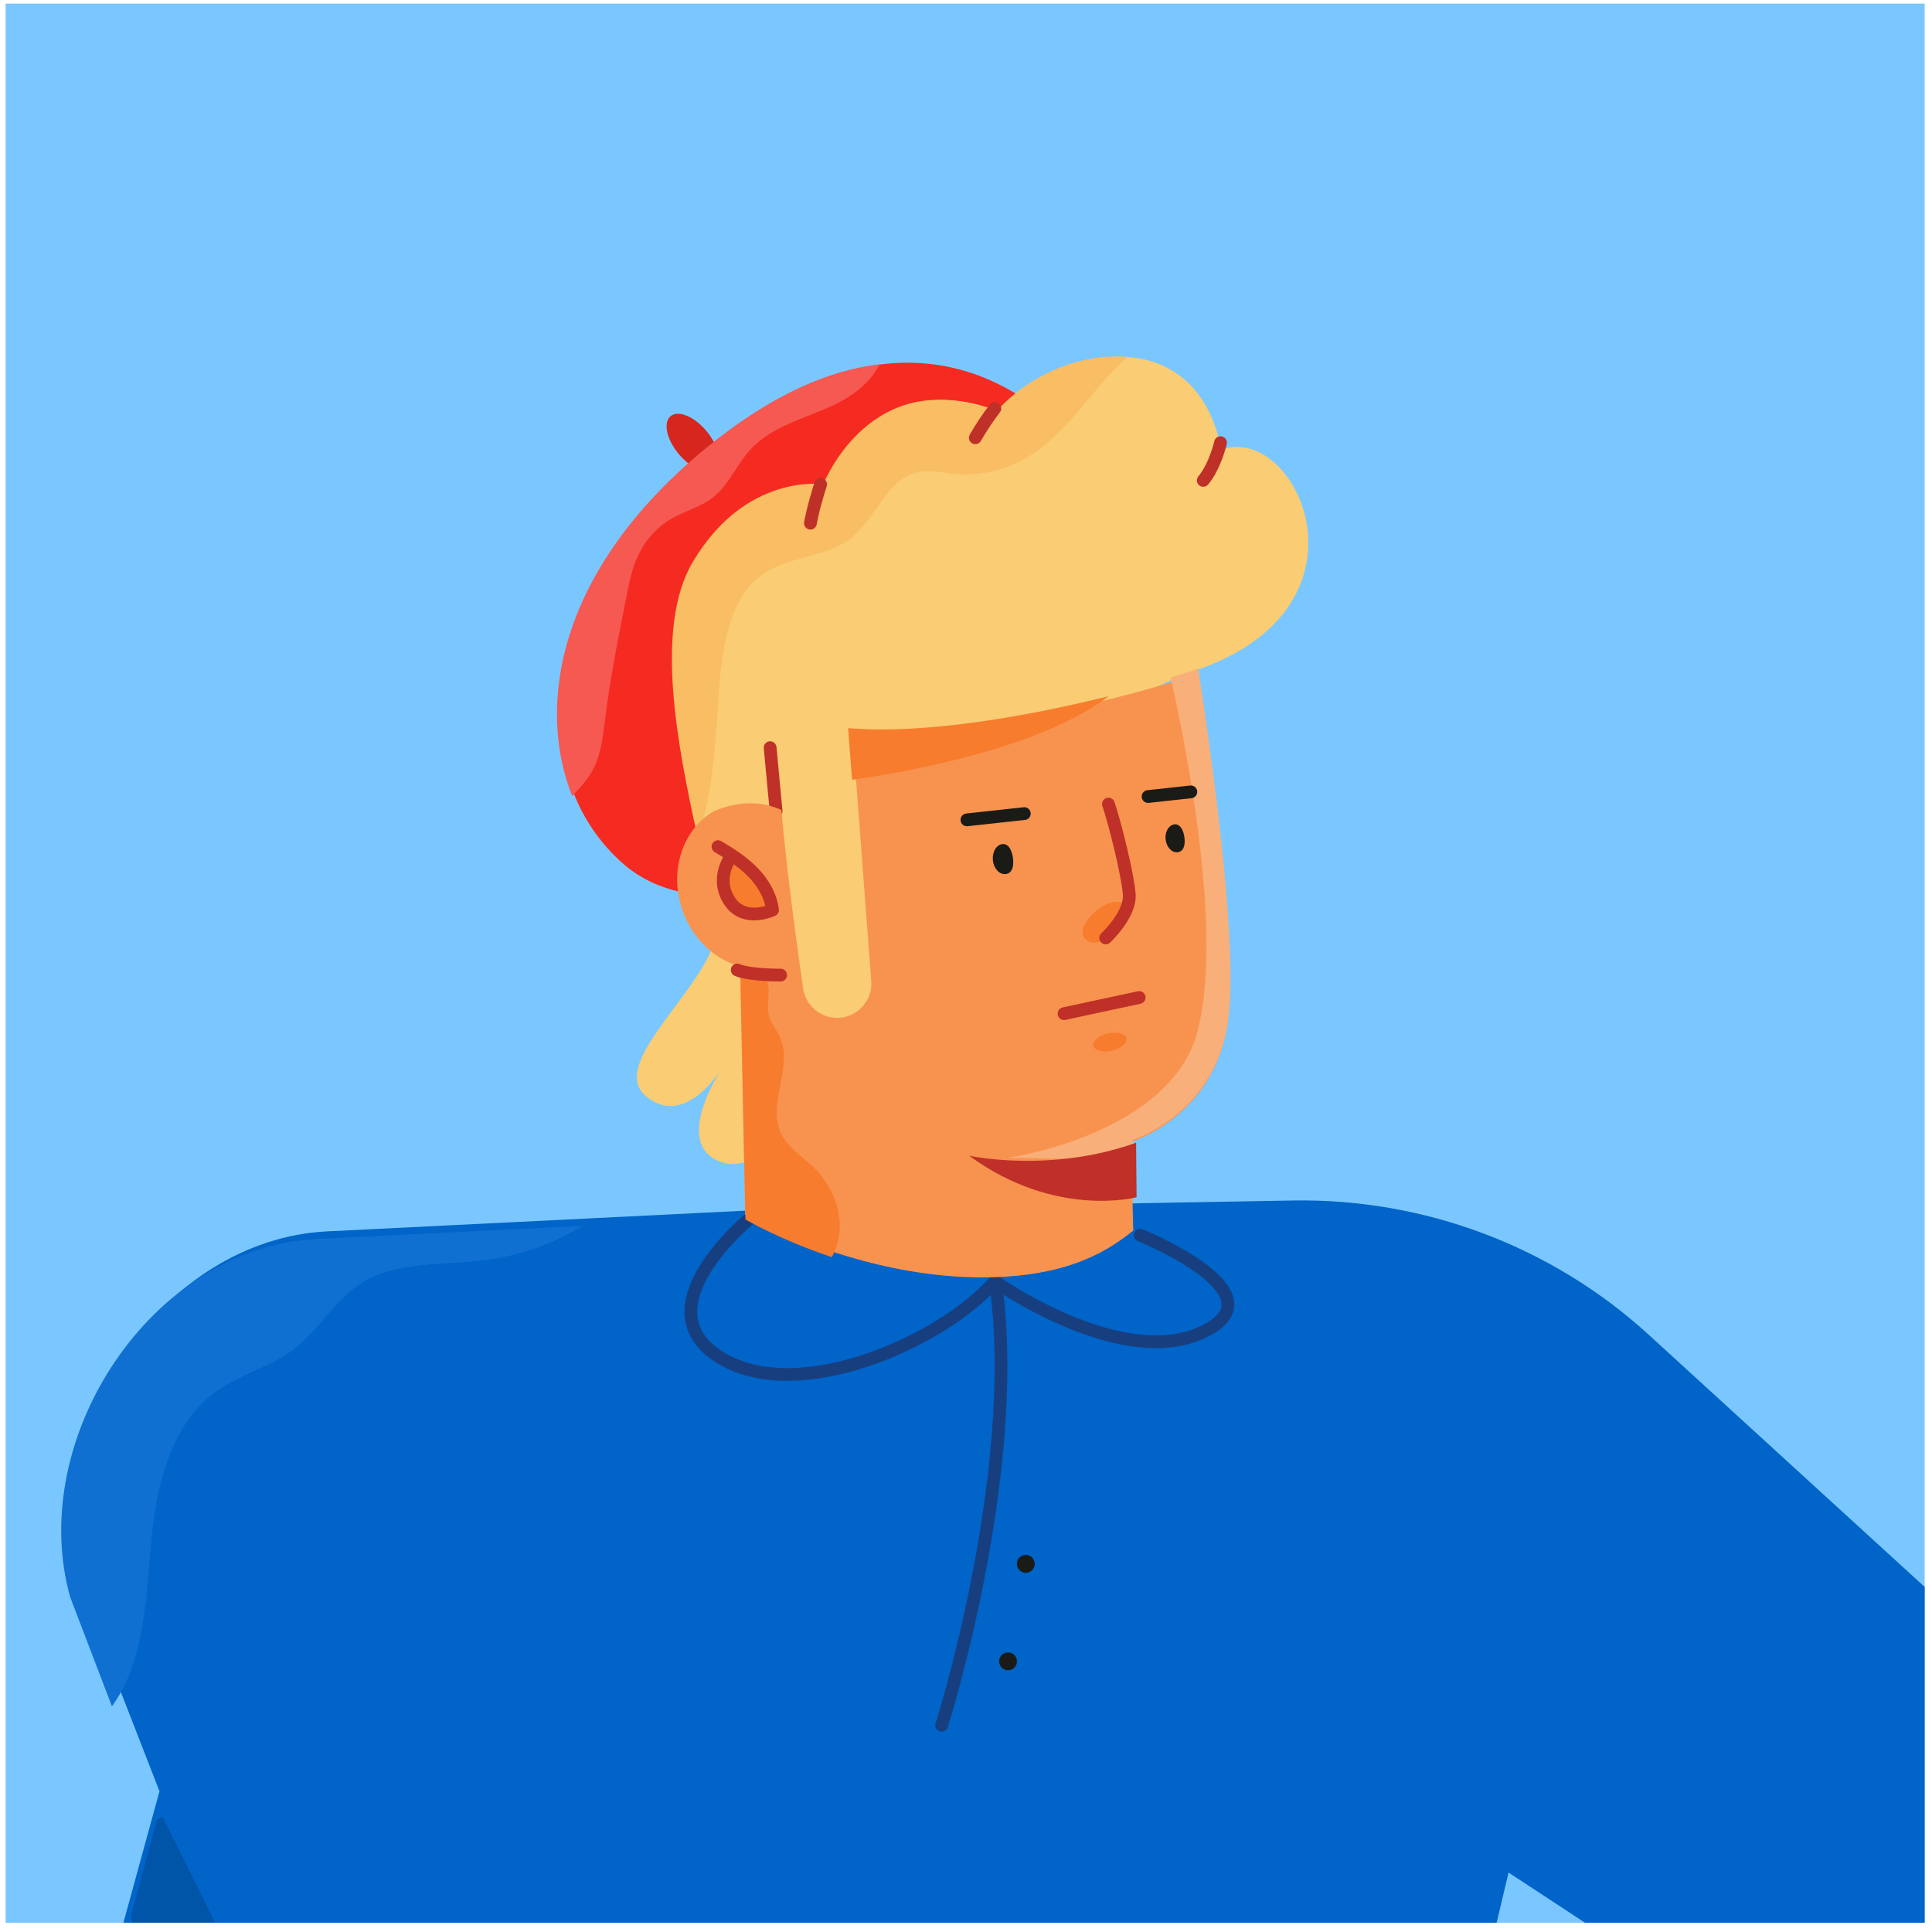 <svg width="200" height="200" viewBox="0 0 200 200" fill="none" xmlns="http://www.w3.org/2000/svg">
<g clip-path="url(#clip0_3_17133)">
<rect width="198.663" height="198.663" transform="translate(0.579 0.376)" fill="#7AC7FF"/>
<path d="M73.965 48.544C74.765 47.897 74.399 46.147 73.146 44.637C71.894 43.126 70.23 42.426 69.429 43.073C68.629 43.721 68.995 45.47 70.247 46.98C71.5 48.491 73.164 49.191 73.965 48.544Z" fill="#D6261D"/>
<path d="M118.09 55.673L82.559 91.233C82.559 91.233 71.709 95.562 64.586 89.482C62.289 87.485 60.508 84.963 59.396 82.131C55.604 72.711 57.941 58.724 73.411 46.254C80.212 40.772 86.234 38.274 91.476 37.687C109.258 35.694 118.09 55.673 118.09 55.673Z" fill="#F52A21"/>
<path d="M91.086 37.705C88.127 43.05 81.861 42.445 77.951 46.265C76.355 47.826 75.558 50.129 73.801 51.501C72.57 52.463 71.011 52.856 69.644 53.619C68.129 54.476 66.905 55.775 66.13 57.347C65.463 58.701 65.164 60.203 64.868 61.684C64.025 65.915 63.179 70.148 62.642 74.429C62.415 76.247 62.225 78.128 61.356 79.734C60.813 80.737 60.032 81.581 59.234 82.411C55.474 72.94 57.798 58.874 73.154 46.328C79.905 40.812 85.883 38.298 91.086 37.705Z" fill="#F65852"/>
<path d="M267.754 134.642L227.512 210.503C221.164 222.468 205.714 226.365 194.302 218.877L156.166 193.846L141.006 257.584L79.001 249.461L75.042 251.18C70.534 252.74 65.673 253.034 61.002 252.027C56.331 251.02 52.034 248.752 48.589 245.477L1.725 239.338L16.509 185.43L12.631 175.463L8.265 164.238C3.648 147.958 16.767 128.318 33.859 127.472L61.635 126.097L78.41 125.266L133.8 124.276C147.438 124.035 160.648 129.012 170.665 138.165L202.273 167.049L222.53 114.043C223.111 115.076 224.336 116.087 226.405 116.915C227.902 117.508 229.348 118.221 230.727 119.047C238.096 123.497 239.168 129.134 243.43 131.229C250.615 134.76 254.486 132.058 258.677 133.522C259.047 133.651 259.406 133.807 259.753 133.989C263.833 136.124 266.19 136.934 267.754 134.642Z" fill="#0064C8"/>
<path d="M23.203 244.749C23.615 242.763 24.165 240.792 23.964 238.787C23.456 233.696 18.37 230.116 17.388 225.088C16.714 221.644 18.087 218.138 18.105 214.625C18.122 210.616 16.38 206.842 15.005 203.077C14.427 201.532 13.942 199.953 13.554 198.348L16.248 188.358C16.427 188.245 16.621 188.14 16.813 188.039L43.61 242.026C44.844 244.273 46.404 246.322 48.238 248.104L23.203 244.749Z" fill="#0055A8"/>
<path d="M60.309 126.899C57.264 128.762 53.864 129.966 50.327 130.435C45.848 131.022 40.933 130.481 37.17 132.993C34.547 134.749 32.97 137.727 30.462 139.647C28.036 141.503 24.911 142.233 22.424 144.007C18.144 147.057 16.481 152.616 15.849 157.844C15.217 163.072 15.311 168.495 13.369 173.384C12.909 174.538 12.31 175.632 11.587 176.642L7.259 165.321C2.685 148.903 15.732 129.108 32.71 128.264L60.309 126.899Z" fill="#0F70D1"/>
<path d="M77.417 126.314C77.417 126.314 66.407 135.417 74.478 140.491C82.548 145.565 97.497 138.906 102.979 132.654C102.979 132.654 116.841 142.458 125.27 137.499C132.02 133.525 118.034 127.867 118.034 127.867" stroke="#173F80" stroke-width="1.321" stroke-linecap="round" stroke-linejoin="round"/>
<path d="M97.48 178.602C97.48 178.602 105.732 152.743 103.105 133.027" stroke="#173F80" stroke-width="1.321" stroke-linecap="round" stroke-linejoin="round"/>
<path d="M106.069 162.804C106.576 162.871 107.04 162.516 107.107 162.01C107.174 161.504 106.818 161.039 106.311 160.972C105.805 160.904 105.34 161.26 105.273 161.766C105.206 162.272 105.562 162.737 106.069 162.804Z" fill="#1A1B16"/>
<path d="M104.232 172.897C104.739 172.965 105.203 172.609 105.27 172.103C105.337 171.597 104.981 171.132 104.474 171.065C103.968 170.998 103.503 171.353 103.436 171.859C103.369 172.365 103.726 172.83 104.232 172.897Z" fill="#1A1B16"/>
<path d="M81.691 116.795C81.691 116.795 77.525 122.341 73.754 119.852C69.984 117.364 75.027 110.121 75.027 110.121C75.027 110.121 71.152 117.026 66.875 113.479C62.599 109.932 74.174 101.611 74.273 95.837C74.373 90.062 66.278 68.203 72.145 58.237C77.636 48.908 85.654 50.153 85.654 50.153C85.654 50.153 90.593 37.449 103.511 42.655C109.682 35.564 123.919 33.19 126.43 46.568C134.184 43.651 143.29 62.878 123.6 69.459C103.91 76.04 81.691 116.795 81.691 116.795Z" fill="#FACC73"/>
<path d="M116.69 36.969C115.682 37.885 114.736 38.867 113.859 39.91C111.478 42.687 109.237 45.737 106.048 47.518C103.801 48.766 101.229 49.298 98.673 49.044C97.446 48.921 96.2 48.617 94.994 48.881C91.803 49.583 90.702 53.611 88.148 55.656C85.541 57.742 81.695 57.537 78.955 59.447C75.729 61.702 74.996 66.109 74.537 70.035C74.31 71.984 74.062 82.773 72.162 86.44C70.206 77.452 67.665 65.041 71.696 58.213C77.198 48.892 85.226 50.133 85.226 50.133C85.226 50.133 90.175 37.439 103.108 42.636C106.36 38.913 111.853 36.481 116.69 36.969Z" fill="#F9BD64"/>
<path d="M83.896 54.158C83.896 54.158 84.111 52.769 84.947 50.139" stroke="#BF3028" stroke-width="1.321" stroke-linecap="round" stroke-linejoin="round"/>
<path d="M102.987 42.281C102.245 43.245 101.57 44.261 100.965 45.319" stroke="#BF3028" stroke-width="1.321" stroke-linecap="round" stroke-linejoin="round"/>
<path d="M126.349 45.825C126.349 45.825 125.8 48.241 124.56 49.733" stroke="#BF3028" stroke-width="1.321" stroke-linecap="round" stroke-linejoin="round"/>
<path d="M80.341 83.967L79.723 77.399" stroke="#BF3028" stroke-width="1.321" stroke-linecap="round" stroke-linejoin="round"/>
<path d="M117.072 118.221L117.128 120.296L117.315 127.392C114.992 129.221 111.06 132.07 102.41 132.228C88.887 132.477 77.134 125.714 77.134 125.714L76.61 100.038C73.989 99.322 71.666 97.198 70.637 94.213C69.251 90.217 70.626 86.007 73.725 84.076L73.74 84.068C73.987 83.936 77.421 82.233 80.885 83.853C81.478 90.449 82.521 98.054 83.139 102.319C83.263 103.168 83.689 103.944 84.339 104.504C84.989 105.063 85.818 105.37 86.674 105.366C87.529 105.362 88.355 105.048 88.997 104.483C89.639 103.917 90.056 103.138 90.169 102.288C90.201 102.04 90.208 101.79 90.189 101.541C90.189 101.541 88.773 82.871 88.241 75.665C98.262 76.527 112.042 73.255 119.213 71.227C121.871 70.475 123.621 69.891 123.939 69.749C124.061 70.533 124.196 71.407 124.339 72.353C124.335 72.386 128.025 98.719 127.103 105.734C125.798 115.603 117.072 118.221 117.072 118.221Z" fill="#F8934F"/>
<path d="M114.776 72.07C107.698 77.501 93.68 79.951 88.21 80.728C88.049 78.652 87.906 76.79 87.796 75.377C96.171 76.067 107.137 73.959 114.776 72.07Z" fill="#F77C2D"/>
<path d="M117.282 117.997L117.338 120.087L104.302 119.848C104.891 119.808 121.235 117.264 123.971 106.748C126.748 96.081 122.469 75.937 121.195 70.117C123.819 69.357 123.719 69.312 124.032 69.175C124.153 69.964 124.286 70.845 124.428 71.798C124.424 71.831 124.438 71.864 124.442 71.894C125.867 81.46 128.079 98.341 127.172 105.407C125.895 115.351 117.282 117.997 117.282 117.997Z" fill="#F9AF79"/>
<path d="M86.109 130.142C80.697 128.325 77.169 126.24 77.169 126.24L76.65 100.418C76.549 100.389 76.45 100.361 76.35 100.327C77.507 100.298 78.948 100.632 79.366 101.472C79.908 102.561 79.121 104.294 79.773 105.626C80.077 106.248 80.503 106.803 80.774 107.44C82.075 110.498 79.448 114.234 80.821 117.26C81.505 118.768 83.013 119.671 84.197 120.815C85.888 122.446 86.998 124.766 86.926 127.132C86.887 128.187 86.608 129.217 86.109 130.142V130.142Z" fill="#F77C2D"/>
<path d="M79.975 94.199C79.975 94.199 77.004 95.623 75.486 93.204C73.968 90.785 75.774 88.535 75.774 88.535C76.554 89.043 77.28 89.629 77.939 90.287C78.989 91.359 79.796 92.716 79.975 94.199Z" fill="#F77C2D"/>
<path d="M75.766 88.54C75.766 88.54 73.955 90.786 75.479 93.206C77.002 95.625 79.971 94.202 79.971 94.202C79.792 92.718 78.981 91.362 77.936 90.29C76.891 89.219 75.615 88.403 74.324 87.644" stroke="#BF3028" stroke-width="1.321" stroke-linecap="round" stroke-linejoin="round"/>
<path d="M100.328 119.639C100.328 119.639 108.715 121.483 117.607 118.293L117.659 123.938C117.659 123.938 109.252 126.181 100.328 119.639Z" fill="#BF3028"/>
<path d="M76.316 100.413C76.316 100.413 77.317 100.932 80.81 100.942" stroke="#BF3028" stroke-width="1.321" stroke-linecap="round" stroke-linejoin="round"/>
<path d="M104.873 88.903C104.967 89.759 104.744 90.412 104.107 90.484C103.47 90.555 102.871 89.918 102.783 89.064C102.695 88.211 103.126 87.46 103.764 87.38C104.402 87.301 104.777 88.048 104.873 88.903Z" fill="#1A1B16"/>
<path d="M116.16 93.487C117.742 94.356 114.289 98.609 112.524 97.363C110.76 96.117 114.6 92.633 116.16 93.487Z" fill="#F77C2D"/>
<path d="M122.62 86.748C122.709 87.547 122.499 88.159 121.903 88.226C121.308 88.293 120.754 87.697 120.664 86.905C120.575 86.112 120.986 85.403 121.58 85.336C122.173 85.269 122.529 85.954 122.62 86.748Z" fill="#1A1B16"/>
<path d="M114.746 83.233C115.35 84.978 116.735 90.448 116.902 92.577C117.023 94.179 115.503 96.1 114.461 97.099" stroke="#BF3028" stroke-width="1.321" stroke-linecap="round" stroke-linejoin="round"/>
<path d="M100.096 84.871L106.036 84.224" stroke="#1A1B16" stroke-width="1.321" stroke-linecap="round" stroke-linejoin="round"/>
<path d="M118.847 82.457L123.278 81.974" stroke="#1A1B16" stroke-width="1.321" stroke-linecap="round" stroke-linejoin="round"/>
<path d="M110.149 104.934L117.927 103.261" stroke="#BF3028" stroke-width="1.321" stroke-linecap="round" stroke-linejoin="round"/>
<path d="M115.084 108.776C116.036 108.57 116.725 107.999 116.623 107.502C116.521 107.005 115.666 106.769 114.713 106.976C113.761 107.182 113.072 107.752 113.174 108.249C113.277 108.746 114.132 108.982 115.084 108.776Z" fill="#F77C2D"/>
</g>
<defs>
<clipPath id="clip0_3_17133">
<rect width="198.663" height="198.663" fill="white" transform="translate(0.579 0.376)"/>
</clipPath>
</defs>
</svg>
